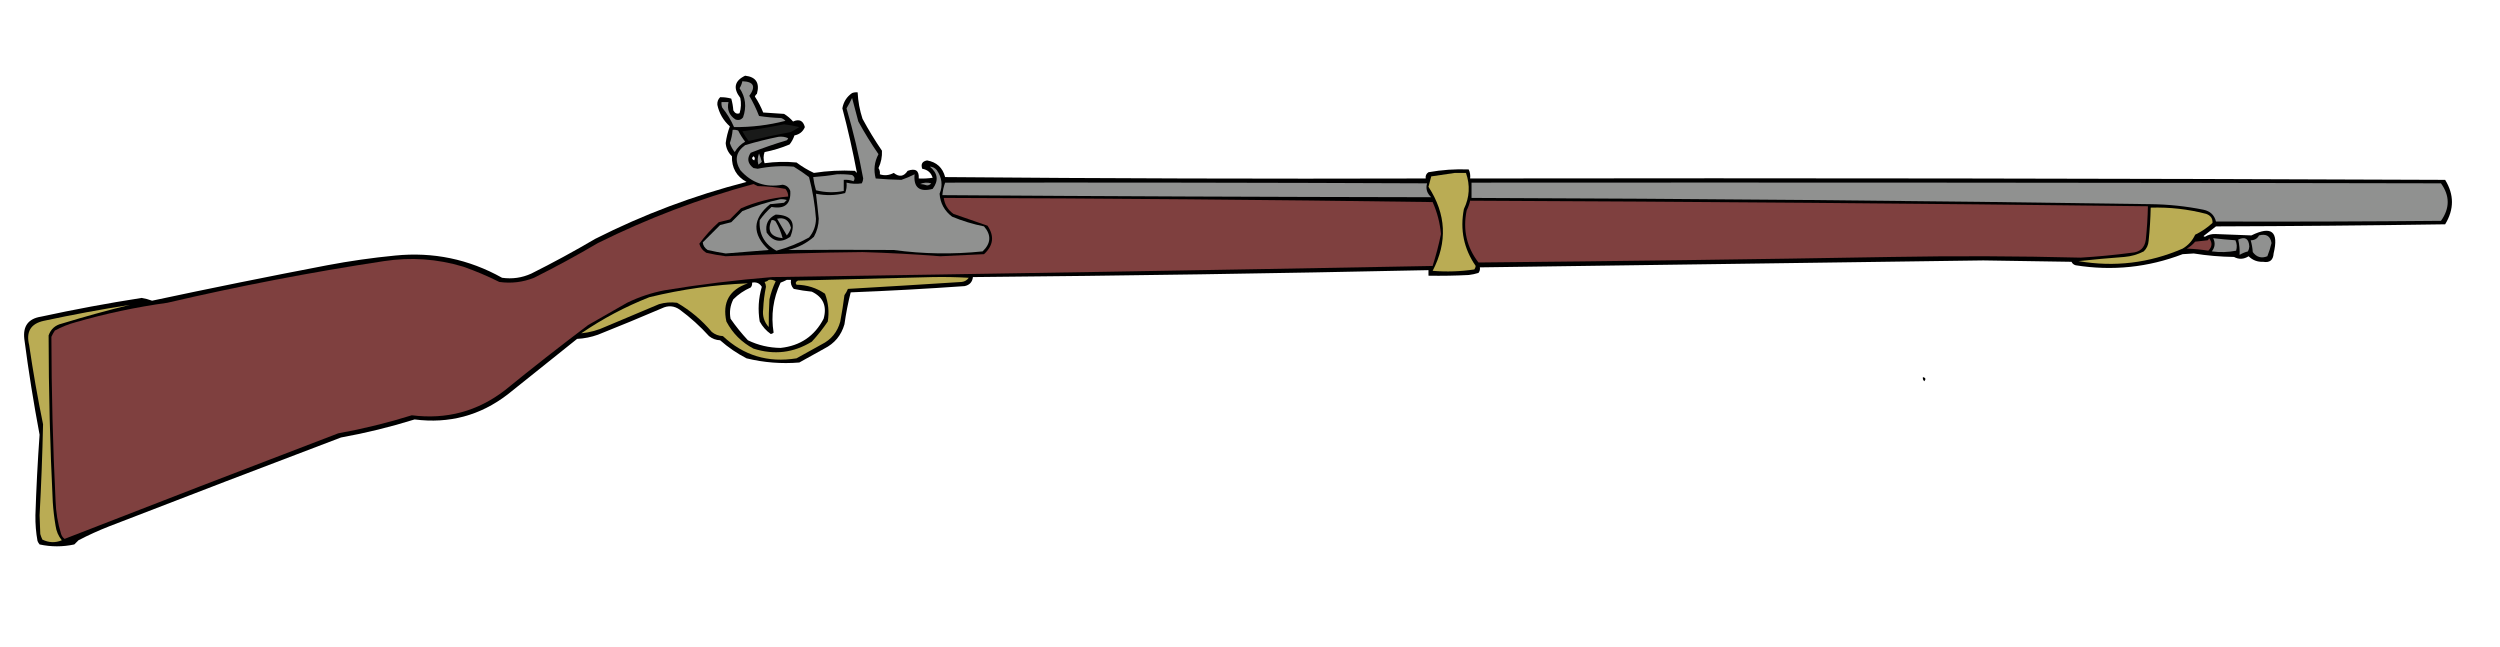 <?xml version="1.0" encoding="UTF-8"?>
<!DOCTYPE svg PUBLIC "-//W3C//DTD SVG 1.1//EN" "http://www.w3.org/Graphics/SVG/1.1/DTD/svg11.dtd">
<svg xmlns="http://www.w3.org/2000/svg" version="1.1" width="1800px" height="466px" style="shape-rendering:geometricPrecision; text-rendering:geometricPrecision; image-rendering:optimizeQuality; fill-rule:evenodd; clip-rule:evenodd" xmlns:xlink="http://www.w3.org/1999/xlink">
<g><path style="opacity:1" fill="#000000" d="M 536.5,54.5 C 544.287,55.377 547.12,59.711 545,67.5C 544.308,68.025 543.808,68.692 543.5,69.5C 545.898,73.129 547.898,76.962 549.5,81C 554.5,81.333 559.5,81.667 564.5,82C 566.98,83.482 569.147,85.315 571,87.5C 575.424,85.48 578.258,86.813 579.5,91.5C 578.132,94.784 575.632,96.784 572,97.5C 571.205,99.901 570.038,102.068 568.5,104C 562.697,106.451 556.697,108.284 550.5,109.5C 549.551,112.126 549.551,114.792 550.5,117.5C 558.131,116.436 565.798,116.269 573.5,117C 577.443,119.958 581.61,122.458 586,124.5C 595.788,122.981 605.621,122.481 615.5,123C 616,123.5 616.5,124 617,124.5C 614.073,108.951 610.573,93.451 606.5,78C 607.34,73.306 609.673,69.639 613.5,67C 614.793,66.51 616.127,66.343 617.5,66.5C 617.804,72.988 618.97,79.322 621,85.5C 625.27,93.43 629.936,101.097 635,108.5C 635.219,112.853 634.385,117.019 632.5,121C 633.38,122.356 633.714,123.856 633.5,125.5C 636.84,126.607 640.173,126.273 643.5,124.5C 647.434,127.66 650.767,127.16 653.5,123C 659.187,120.963 661.854,122.796 661.5,128.5C 664.85,128.665 668.183,128.498 671.5,128C 670.38,124.341 667.88,122.175 664,121.5C 662.859,118.143 664.025,116.143 667.5,115.5C 674.391,116.724 678.724,120.724 680.5,127.5C 795.831,128.5 911.165,128.833 1026.5,128.5C 1026.23,126.549 1026.89,125.049 1028.5,124C 1038.1,122.283 1047.77,121.616 1057.5,122C 1058.42,124.041 1058.76,126.208 1058.5,128.5C 1292.5,128.167 1526.5,128.5 1760.5,129.5C 1767.04,140.122 1767.04,150.789 1760.5,161.5C 1705.5,162.333 1650.5,162.833 1595.5,163C 1592.5,165.333 1589.5,167.667 1586.5,170C 1586.83,170.167 1587.17,170.333 1587.5,170.5C 1589.79,169.078 1592.29,168.411 1595,168.5C 1603.68,168.776 1612.34,169.109 1621,169.5C 1635.51,162.339 1640.84,166.673 1637,182.5C 1636.7,187.309 1634.2,189.309 1629.5,188.5C 1625.39,188.692 1621.89,187.359 1619,184.5C 1615.5,186.733 1612,186.9 1608.5,185C 1598.66,184.862 1589,184.029 1579.5,182.5C 1576.83,182.667 1574.17,182.833 1571.5,183C 1546.59,192.539 1520.92,195.206 1494.5,191C 1493.09,190.632 1492.09,189.799 1491.5,188.5C 1470.33,188.167 1449.17,187.833 1428,187.5C 1307.16,189.176 1186.33,190.842 1065.5,192.5C 1065.76,193.978 1065.43,195.311 1064.5,196.5C 1062.22,197.213 1059.89,197.713 1057.5,198C 1047.84,198.5 1038.17,198.666 1028.5,198.5C 1028.5,197.167 1028.5,195.833 1028.5,194.5C 919.177,196.854 809.844,198.521 700.5,199.5C 700.099,203.07 698.099,205.236 694.5,206C 667.189,207.928 639.855,209.428 612.5,210.5C 610.592,217.991 609.092,225.657 608,233.5C 605.715,241.451 600.881,247.285 593.5,251C 587.5,254.333 581.5,257.667 575.5,261C 562.656,262.058 549.989,261.058 537.5,258C 530.618,254.448 524.284,250.115 518.5,245C 515.475,244.867 512.808,243.867 510.5,242C 504.098,234.927 497.098,228.594 489.5,223C 485.399,220.099 481.065,219.766 476.5,222C 461.247,228.529 445.914,234.862 430.5,241C 425.65,242.732 420.65,243.732 415.5,244C 398.833,257.333 382.167,270.667 365.5,284C 345.77,299.185 323.437,305.185 298.5,302C 281.107,307.432 263.44,311.765 245.5,315C 189.755,336.137 134.088,357.47 78.5,379C 70.998,381.946 63.665,385.279 56.5,389C 55.5,390 54.5,391 53.5,392C 45.142,393.799 36.809,393.799 28.5,392C 27.874,391.25 27.374,390.416 27,389.5C 25.899,383.411 25.399,377.245 25.5,371C 26.115,351.646 27.115,332.313 28.5,313C 24.184,290.104 20.517,267.104 17.5,244C 16.44,234.763 20.44,229.43 29.5,228C 53.539,222.782 77.706,218.282 102,214.5C 104.583,214.929 107.083,215.596 109.5,216.5C 151.396,207.554 193.396,199.054 235.5,191C 251.728,187.92 268.061,185.586 284.5,184C 311.847,181.253 337.513,186.587 361.5,200C 368.78,201.035 375.78,200.035 382.5,197C 398.153,189.175 413.486,180.842 428.5,172C 463.325,154.391 499.659,140.724 537.5,131C 530.255,127.016 526.755,120.849 527,112.5C 524.288,109.91 522.788,106.743 522.5,103C 523.036,98.856 524.036,94.856 525.5,91C 520.799,86.759 517.799,81.592 516.5,75.5C 516.326,73.307 516.993,71.473 518.5,70C 521.158,69.927 523.824,70.26 526.5,71C 527.282,73.74 527.782,76.574 528,79.5C 529.171,81.616 530.671,82.282 532.5,81.5C 533.593,77.892 533.76,74.225 533,70.5C 527.657,63.51 528.824,58.177 536.5,54.5 Z M 542.5,112.5 C 543.573,113.251 543.74,114.251 543,115.5C 541.272,114.648 541.105,113.648 542.5,112.5 Z M 566.5,201.5 C 567.5,201.5 568.5,201.5 569.5,201.5C 569.104,204.044 569.771,206.211 571.5,208C 575.795,208.912 580.128,209.579 584.5,210C 592.713,213.928 595.547,220.428 593,229.5C 586.481,242.002 576.148,249.002 562,250.5C 553.722,250.399 545.889,248.566 538.5,245C 533.954,240.123 529.787,234.956 526,229.5C 525.063,224.597 525.73,219.93 528,215.5C 531.619,211.885 535.786,209.051 540.5,207C 541.337,205.989 541.67,204.822 541.5,203.5C 544.596,202.907 546.929,203.907 548.5,206.5C 546.088,214.771 545.588,223.104 547,231.5C 548.986,235.165 551.653,238.165 555,240.5C 555.772,240.355 556.439,240.022 557,239.5C 554.989,226.964 556.656,214.964 562,203.5C 563.622,202.901 565.122,202.234 566.5,201.5 Z"/></g>
<g><path style="opacity:1" fill="#909190" d="M 534.5,58.5 C 542.715,58.765 544.382,62.265 539.5,69C 542.226,73.619 544.559,78.453 546.5,83.5C 551.802,84.329 557.136,84.829 562.5,85C 563.672,85.419 564.672,86.085 565.5,87C 553.389,90.134 541.056,91.634 528.5,91.5C 526.36,86.501 523.526,81.834 520,77.5C 519.51,76.207 519.343,74.873 519.5,73.5C 521.167,73.5 522.833,73.5 524.5,73.5C 523.345,78.855 525.012,83.022 529.5,86C 531.701,86.825 533.534,86.325 535,84.5C 537.658,76.973 536.824,69.973 532.5,63.5C 533.456,61.925 534.123,60.258 534.5,58.5 Z"/></g>
<g><path style="opacity:1" fill="#909190" d="M 613.5,70.5 C 614.991,76.039 616.491,81.706 618,87.5C 622.437,95.598 627.27,103.431 632.5,111C 629.552,116.574 628.885,122.408 630.5,128.5C 636.666,129.031 642.833,129.364 649,129.5C 652.274,128.386 655.44,127.053 658.5,125.5C 657.623,134.985 661.957,138.485 671.5,136C 675.955,130.06 675.289,124.727 669.5,120C 671.417,120.027 673.084,120.861 674.5,122.5C 678.256,127.993 678.922,133.659 676.5,139.5C 677.01,146.353 680.01,151.853 685.5,156C 692.923,159.086 700.59,161.419 708.5,163C 713.87,169.205 713.537,175.205 707.5,181C 686.128,183.213 664.795,182.88 643.5,180C 618.164,179.793 592.831,179.793 567.5,180C 574.5,178.342 580.666,175.175 586,170.5C 588.258,166.469 589.425,162.135 589.5,157.5C 588.905,151.482 588.239,145.482 587.5,139.5C 594.54,140.938 601.54,140.771 608.5,139C 609.435,136.619 609.768,134.119 609.5,131.5C 613.131,132.412 616.797,132.579 620.5,132C 621.097,130.938 621.43,129.772 621.5,128.5C 618.358,111.435 614.358,94.601 609.5,78C 610.973,75.552 612.307,73.052 613.5,70.5 Z"/></g>
<g><path style="opacity:1" fill="#191a19" d="M 564.5,89.5 C 568.2,89.921 571.867,90.588 575.5,91.5C 573.547,92.761 571.547,93.927 569.5,95C 559.248,96.902 549.081,99.069 539,101.5C 537.303,99.301 535.803,96.968 534.5,94.5C 544.696,93.189 554.696,91.523 564.5,89.5 Z"/></g>
<g><path style="opacity:1" fill="#909190" d="M 527.5,93.5 C 528.873,93.343 530.207,93.51 531.5,94C 532.916,96.835 534.583,99.501 536.5,102C 533.333,103.833 530.833,106.333 529,109.5C 527.445,107.557 526.278,105.39 525.5,103C 526.566,99.906 527.232,96.74 527.5,93.5 Z"/></g>
<g><path style="opacity:1" fill="#909190" d="M 560.5,98.5 C 562.924,98.192 565.257,98.526 567.5,99.5C 567.291,100.086 566.957,100.586 566.5,101C 557.699,103.626 549.033,106.626 540.5,110C 537.662,114.153 538.328,117.82 542.5,121C 543.5,121.167 544.5,121.333 545.5,121.5C 554.1,119.754 562.767,119.254 571.5,120C 575.304,122.305 578.97,124.805 582.5,127.5C 585.093,137.315 586.76,147.315 587.5,157.5C 587.43,162.627 585.763,167.127 582.5,171C 575.073,175.143 567.239,178.31 559,180.5C 550.273,175.71 546.273,168.377 547,158.5C 549.463,155.035 552.296,151.869 555.5,149C 565.079,150.74 569.579,146.907 569,137.5C 568.065,134.898 566.232,133.398 563.5,133C 551.276,135.204 541.11,131.704 533,122.5C 528.696,115.308 529.863,109.308 536.5,104.5C 544.525,102.101 552.525,100.101 560.5,98.5 Z"/></g>
<g><path style="opacity:1" fill="#909190" d="M 546.5,110.5 C 547.283,112.343 547.95,114.343 548.5,116.5C 547.758,117.287 546.925,117.953 546,118.5C 545.278,115.739 545.445,113.073 546.5,110.5 Z"/></g>
<g><path style="opacity:1" fill="#baac54" d="M 1047.5,124.5 C 1050.17,124.5 1052.83,124.5 1055.5,124.5C 1058.59,133.386 1058.09,142.053 1054,150.5C 1051.12,165.465 1053.95,179.132 1062.5,191.5C 1062.39,192.442 1062.06,193.275 1061.5,194C 1051.55,195.498 1041.55,195.831 1031.5,195C 1042.29,174.308 1041.29,154.141 1028.5,134.5C 1029.12,131.961 1029.78,129.461 1030.5,127C 1036.3,126.109 1041.97,125.275 1047.5,124.5 Z"/></g>
<g><path style="opacity:1" fill="#909190" d="M 602.5,125.5 C 606.182,125.335 609.848,125.501 613.5,126C 615.421,127.241 615.754,128.741 614.5,130.5C 612.253,129.626 609.92,129.292 607.5,129.5C 607.5,132.167 607.5,134.833 607.5,137.5C 600.813,138.832 594.146,138.666 587.5,137C 586.568,133.915 585.901,130.748 585.5,127.5C 591.339,127.102 597.006,126.435 602.5,125.5 Z"/></g>
<g><path style="opacity:1" fill="#909190" d="M 662.5,132.5 C 664.966,131.366 667.633,131.199 670.5,132C 669.737,132.944 668.737,133.444 667.5,133.5C 665.865,132.954 664.199,132.62 662.5,132.5 Z"/></g>
<g><path style="opacity:1" fill="#909190" d="M 680.5,131.5 C 796.167,131.333 911.834,131.5 1027.5,132C 1026.39,135.826 1027.39,139.159 1030.5,142C 913.167,141.818 795.834,141.318 678.5,140.5C 678.756,137.402 679.422,134.402 680.5,131.5 Z"/></g>
<g><path style="opacity:1" fill="#909190" d="M 1059.5,131.5 C 1292.17,131.333 1524.83,131.5 1757.5,132C 1763.96,140.949 1763.96,149.949 1757.5,159C 1703.5,159.5 1649.5,159.667 1595.5,159.5C 1594.35,154.851 1591.35,152.018 1586.5,151C 1573.97,148.48 1561.3,147.147 1548.5,147C 1385.51,144.535 1222.51,143.035 1059.5,142.5C 1059.5,138.833 1059.5,135.167 1059.5,131.5 Z"/></g>
<g><path style="opacity:1" fill="#7f403f" d="M 542.5,132.5 C 543.473,132.987 544.473,133.487 545.5,134C 552.246,134.121 558.913,134.788 565.5,136C 566.861,137.584 567.528,139.418 567.5,141.5C 555.697,142.451 544.364,145.284 533.5,150C 530.833,152.667 528.167,155.333 525.5,158C 522.833,158.667 520.167,159.333 517.5,160C 512.248,164.746 507.582,169.913 503.5,175.5C 504.318,178.295 505.985,180.462 508.5,182C 513.122,183.065 517.789,183.899 522.5,184.5C 555.301,182.816 588.135,181.816 621,181.5C 639.688,182.035 658.354,183.035 677,184.5C 687.498,183.955 697.998,183.455 708.5,183C 715.247,176.784 716.08,169.95 711,162.5C 702.901,159.671 694.735,156.838 686.5,154C 682.494,151.149 680.16,147.315 679.5,142.5C 796.84,142.833 914.173,143.833 1031.5,145.5C 1034.77,152.823 1036.77,160.489 1037.5,168.5C 1035.9,176.292 1033.9,183.959 1031.5,191.5C 872.963,194.469 714.463,197.135 556,199.5C 530.029,201.58 504.196,204.747 478.5,209C 469.09,210.803 460.09,213.803 451.5,218C 442.167,223.333 432.833,228.667 423.5,234C 403.213,249.285 383.213,264.952 363.5,281C 343.77,296.185 321.437,302.185 296.5,299C 279.107,304.432 261.44,308.765 243.5,312C 177.284,337.27 111.617,362.604 46.5,388C 45.299,387.097 44.465,385.931 44,384.5C 41.587,376.687 40.253,368.687 40,360.5C 38.067,321.184 37.067,281.851 37,242.5C 37.706,240.919 38.54,239.419 39.5,238C 44.261,235.413 49.261,233.413 54.5,232C 76.188,225.744 98.188,221.077 120.5,218C 172.097,205.947 224.097,195.947 276.5,188C 295.828,185.041 314.828,186.374 333.5,192C 342.398,195.115 351.064,198.782 359.5,203C 368.107,204.204 376.441,203.204 384.5,200C 400.153,192.175 415.486,183.842 430.5,175C 466.539,157.136 503.872,142.969 542.5,132.5 Z"/></g>
<g><path style="opacity:1" fill="#909190" d="M 561.5,143.5 C 563.199,143.34 564.866,143.506 566.5,144C 565.833,144.667 565.167,145.333 564.5,146C 561.167,146.333 557.833,146.667 554.5,147C 541.653,157.485 541.32,168.485 553.5,180C 543.152,180.775 532.819,181.608 522.5,182.5C 518.14,181.806 513.806,180.972 509.5,180C 507.362,178.578 506.195,176.745 506,174.5C 510.167,170.333 514.333,166.167 518.5,162C 521.167,161.333 523.833,160.667 526.5,160C 529.167,157.333 531.833,154.667 534.5,152C 543.366,148.374 552.366,145.54 561.5,143.5 Z"/></g>
<g><path style="opacity:1" fill="#7f403f" d="M 1058.5,144.5 C 1221.17,145.197 1383.84,146.53 1546.5,148.5C 1546.33,156.517 1545.83,164.517 1545,172.5C 1544.2,178.505 1540.7,181.672 1534.5,182C 1522.38,183.608 1510.21,184.775 1498,185.5C 1452.84,184.356 1407.68,184.19 1362.5,185C 1263.16,186.721 1163.83,188.055 1064.5,189C 1055.97,177.9 1053.14,165.4 1056,151.5C 1057.14,149.257 1057.97,146.924 1058.5,144.5 Z"/></g>
<g><path style="opacity:1" fill="#baac54" d="M 1548.5,149.5 C 1562.06,149.09 1575.4,150.59 1588.5,154C 1591.7,155.172 1593.2,157.339 1593,160.5C 1589.27,163.952 1585.1,166.785 1580.5,169C 1578.58,173.256 1575.58,176.589 1571.5,179C 1547.42,189.443 1522.42,192.443 1496.5,188C 1507.48,186.823 1518.48,185.823 1529.5,185C 1534.45,184.597 1539.11,183.264 1543.5,181C 1545.6,178.958 1546.77,176.458 1547,173.5C 1547.83,165.517 1548.33,157.517 1548.5,149.5 Z"/></g>
<g><path style="opacity:1" fill="#000000" d="M 558.5,154.5 C 569.817,154.813 573.317,160.146 569,170.5C 562.297,175.105 556.63,174.105 552,167.5C 550.881,161.469 553.048,157.136 558.5,154.5 Z"/></g>
<g><path style="opacity:1" fill="#909190" d="M 559.5,157.5 C 564.693,156.285 568.026,158.451 569.5,164C 568.888,166.058 567.888,167.891 566.5,169.5C 564.14,165.437 561.807,161.437 559.5,157.5 Z"/></g>
<g><path style="opacity:1" fill="#909190" d="M 555.5,158.5 C 556.675,158.281 557.675,158.614 558.5,159.5C 560.738,163.303 562.404,167.303 563.5,171.5C 554.853,170.562 552.186,166.229 555.5,158.5 Z"/></g>
<g><path style="opacity:1" fill="#909190" d="M 1626.5,169.5 C 1631.69,168.121 1634.69,169.954 1635.5,175C 1634.73,178.243 1633.73,181.41 1632.5,184.5C 1628.26,186.207 1624.76,185.207 1622,181.5C 1621.78,178.574 1621.28,175.74 1620.5,173C 1623.26,172.994 1625.26,171.828 1626.5,169.5 Z"/></g>
<g><path style="opacity:1" fill="#7f403f" d="M 1590.5,171.5 C 1593.04,174.613 1592.88,177.613 1590,180.5C 1584.92,179.693 1579.75,179.193 1574.5,179C 1576.79,177.71 1578.79,176.043 1580.5,174C 1583.5,173.667 1586.5,173.333 1589.5,173C 1590.06,172.617 1590.39,172.117 1590.5,171.5 Z"/></g>
<g><path style="opacity:1" fill="#909190" d="M 1593.5,171.5 C 1598.81,172.109 1604.15,172.609 1609.5,173C 1610.6,175.401 1610.77,177.901 1610,180.5C 1604.25,181.641 1598.42,181.807 1592.5,181C 1594.81,178.061 1595.15,174.895 1593.5,171.5 Z"/></g>
<g><path style="opacity:1" fill="#909190" d="M 1611.5,172.5 C 1616.5,170.139 1619.17,171.806 1619.5,177.5C 1619.43,178.772 1619.1,179.938 1618.5,181C 1616.39,181.557 1614.39,182.391 1612.5,183.5C 1612.68,179.817 1612.35,176.15 1611.5,172.5 Z"/></g>
<g><path style="opacity:1" fill="#baac54" d="M 671.5,199.5 C 680.173,199.334 688.84,199.5 697.5,200C 696.284,201.74 694.618,202.74 692.5,203C 665.171,204.762 637.837,206.428 610.5,208C 609.853,209.609 609.02,211.109 608,212.5C 607.186,218.864 606.186,225.197 605,231.5C 602.978,239.052 598.478,244.552 591.5,248C 585.5,251.333 579.5,254.667 573.5,258C 553.048,261.324 535.381,255.991 520.5,242C 517.475,241.867 514.808,240.867 512.5,239C 505.337,230.495 497.004,223.495 487.5,218C 483.112,217.423 478.779,217.756 474.5,219C 461.833,224.333 449.167,229.667 436.5,235C 430.712,237.711 424.712,239.378 418.5,240C 433.819,229.506 450.152,220.84 467.5,214C 490.858,208.289 514.525,204.956 538.5,204C 525.149,208.533 519.983,217.7 523,231.5C 527.5,240 534,246.5 542.5,251C 557.34,255.744 571.34,254.077 584.5,246C 588.714,241.454 592.547,236.621 596,231.5C 597.098,224.615 596.431,217.949 594,211.5C 587.897,207.286 581.064,205.119 573.5,205C 572.542,203.853 572.875,202.853 574.5,202C 606.996,201.176 639.33,200.343 671.5,199.5 Z"/></g>
<g><path style="opacity:1" fill="#baac54" d="M 553.5,201.5 C 555.288,201.215 556.955,201.548 558.5,202.5C 556.503,206.657 555.003,210.99 554,215.5C 553.598,222.34 553.431,229.007 553.5,235.5C 550.163,231.816 548.83,227.483 549.5,222.5C 549.731,217.114 550.398,211.78 551.5,206.5C 551.43,205.228 551.097,204.062 550.5,203C 551.737,202.768 552.737,202.268 553.5,201.5 Z"/></g>
<g><path style="opacity:1" fill="#baac54" d="M 93.5,219.5 C 77.156,223.506 60.823,228.006 44.5,233C 39.755,234.115 36.588,236.948 35,241.5C 35.034,281.518 36.034,321.518 38,361.5C 38.367,367.204 39.034,372.87 40,378.5C 40.536,382.451 42.036,385.951 44.5,389C 39.844,390.952 35.178,390.785 30.5,388.5C 29.902,387.205 29.402,385.872 29,384.5C 28.833,380 28.667,375.5 28.5,371C 29.686,349.165 30.519,327.332 31,305.5C 27.127,286.594 23.793,267.594 21,248.5C 18.617,238.884 22.117,233.051 31.5,231C 52.082,226.583 72.749,222.75 93.5,219.5 Z"/></g>
<g><path style="opacity:1" fill="#000000" d="M 1384.5,271.5 C 1386.46,271.948 1386.8,272.948 1385.5,274.5C 1384.61,273.675 1384.28,272.675 1384.5,271.5 Z"/></g>
</svg>
